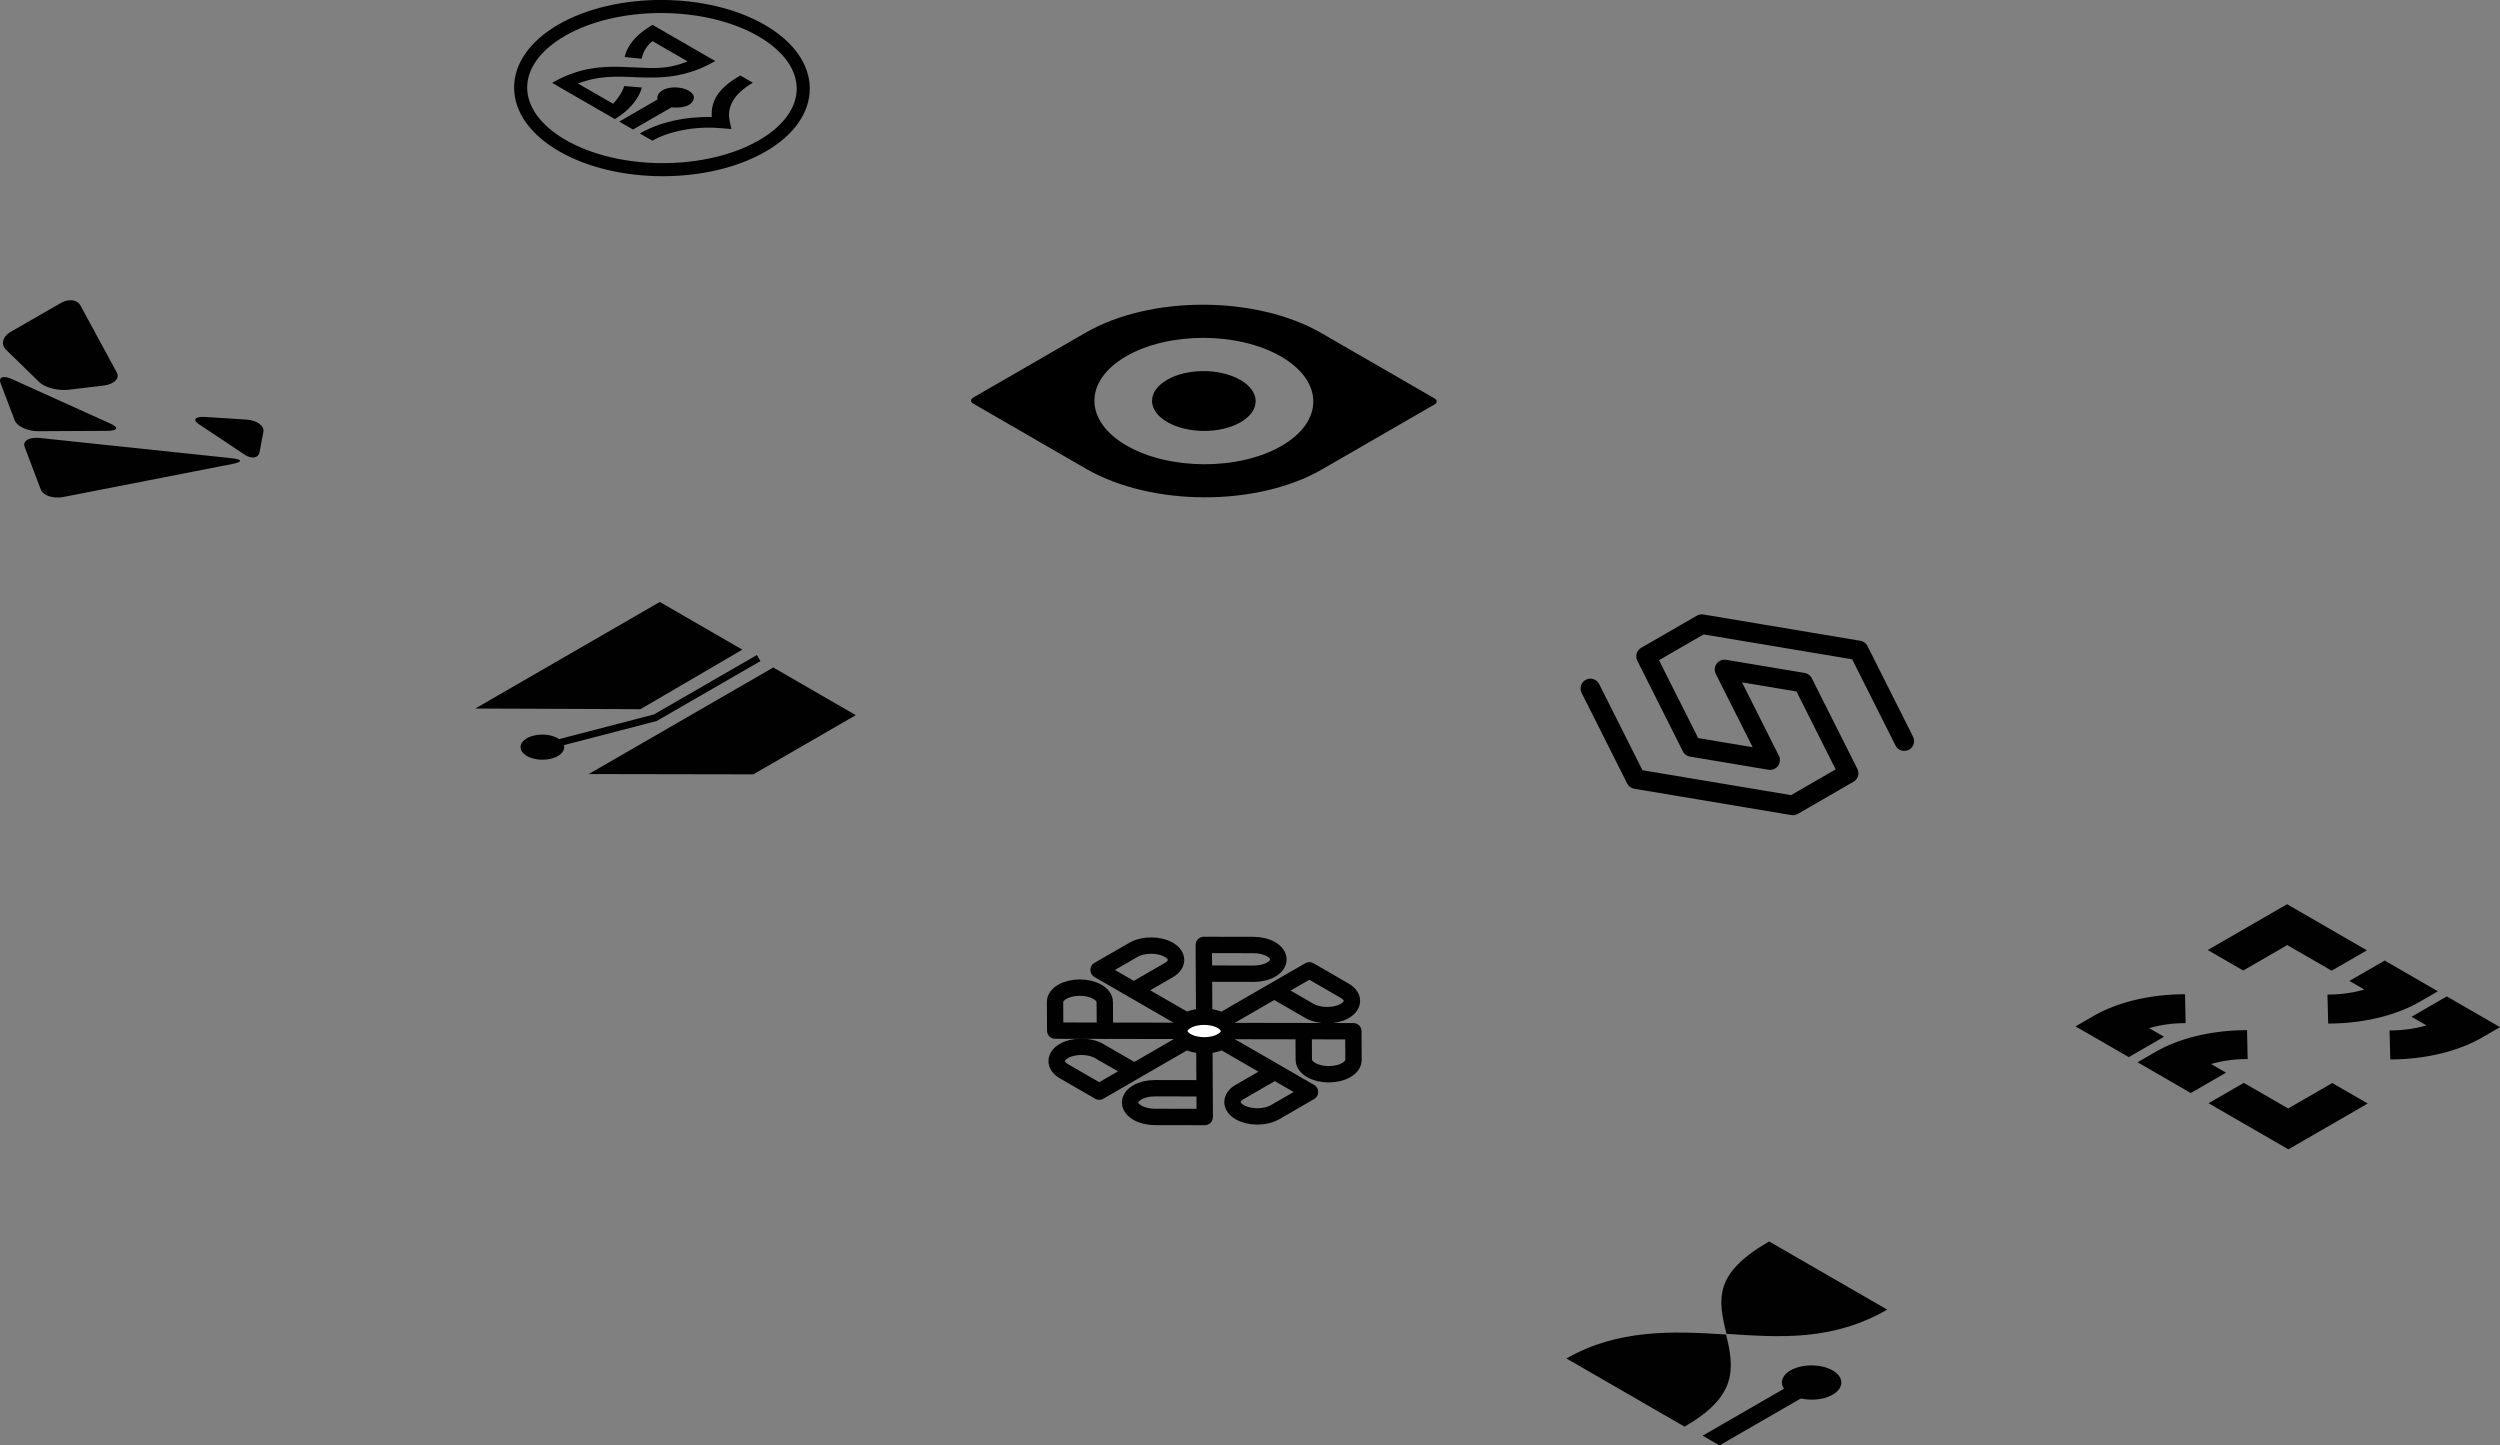 <svg id="Layer_1" data-name="Layer 1" xmlns="http://www.w3.org/2000/svg" viewBox="0 0 1418.27 820"><rect x="0" y="0" width="1418.27" height="820" fill="#808080" stroke="none"/><defs><style>.cls-1,.cls-3,.cls-4,.cls-6{fill:none;}.cls-1{stroke:#000;stroke-width:11.13px;}.cls-1,.cls-4,.cls-5{stroke-linecap:round;stroke-linejoin:round;}.cls-2{fill:#010101;}.cls-3,.cls-4,.cls-5,.cls-6{stroke:#010101;}.cls-3,.cls-6{stroke-miterlimit:10;}.cls-3{stroke-width:4px;}.cls-4,.cls-5{stroke-width:9.28px;}.cls-5{fill:#fff;}.cls-6{stroke-width:7.42px;}</style></defs><title>logo-case</title><path d="M718.76,142.73c11.51,6.65,11.57,17.39.13,24s-30,6.57-41.56-.08-11.57-17.39-.13-24S707.25,136.08,718.76,142.73Z" transform="translate(-15.08 72.81)"/><path d="M828.92,153.23l-64.17-37.05c-37.07-21.4-97-21.51-133.81-.24l-63.77,36.82c-1.62.93-1.61,2.45,0,3.39l64.17,37.05c37.07,21.4,97,21.51,133.81.24l63.77-36.82C830.55,155.69,830.54,154.17,828.92,153.23ZM654.27,180c-24.33-14-24.45-36.75-.28-50.71s63.5-13.89,87.82.16,24.45,36.75.28,50.71S678.6,194,654.27,180Z" transform="translate(-15.08 72.81)"/><polyline class="cls-1" points="1080.31 420.42 1054.47 369.01 965.42 354.09 933.83 372.33 959.68 423.74 1004.2 431.2 978.35 379.8 1022.87 387.26 1048.72 438.67 1017.12 456.91 928.08 441.98 902.23 390.57"/><polygon class="cls-2" points="1297.59 536.15 1322.76 550.68 1342.77 539.13 1297.47 512.97 1252.45 538.96 1272.58 550.59 1297.59 536.15"/><polygon class="cls-2" points="1298.1 628.85 1272.93 614.32 1252.92 625.87 1298.22 652.03 1343.24 626.04 1323.11 614.41 1298.1 628.85"/><path class="cls-2" d="M1398.12,489.56l-30.2-17.44-20,11.55,8.48,4.9a74,74,0,0,1-20.81,2.83l-0.13.07,0.42,16.38c19.65,0,38.46-4.48,52.24-12.52Z" transform="translate(-15.08 72.81)"/><path class="cls-2" d="M1255,507.64h0l-0.34-16.4c-19.59,0-38.35,4.45-52.12,12.45l-10,5.78,30.2,17.44,20-11.55-8.48-4.9A73.92,73.92,0,0,1,1255,507.64Z" transform="translate(-15.08 72.81)"/><path class="cls-2" d="M1403.15,492.47l-20,11.55,8.48,4.9a74,74,0,0,1-20.81,2.83l-0.13.07,0.42,16.38c19.65,0,38.46-4.48,52.24-12.52l10-5.78Z" transform="translate(-15.08 72.81)"/><path class="cls-2" d="M1290.19,528h0l-0.34-16.4c-19.59,0-38.35,4.45-52.12,12.45l-10,5.78,30.2,17.44,20-11.55-8.48-4.9A73.92,73.92,0,0,1,1290.19,528Z" transform="translate(-15.08 72.81)"/><polygon class="cls-2" points="334 439.12 427.35 439.29 485.5 405.71 438.68 378.67 334 439.12"/><polygon class="cls-2" points="269.62 401.95 363.33 402.33 421.13 368.54 374.3 341.5 269.62 401.95"/><path class="cls-2" d="M314,346c4.82-2.78,12.65-2.77,17.5,0s4.87,7.32.05,10.11-12.65,2.77-17.5,0S309.14,348.81,314,346Z" transform="translate(-15.08 72.81)"/><polyline class="cls-3" points="307.91 423.77 371.74 407.18 430.4 373.32"/><path class="cls-4" d="M715.85,512.1l67,0.12,0.09,16.28c0,4.5-6.27,8.13-14.06,8.12h0c-7.79,0-14.12-3.67-14.14-8.17l-0.09-16.28" transform="translate(-15.08 72.81)"/><path class="cls-4" d="M710.74,519.26l47.51,27.43-19.88,11.48c-5.49,3.17-14.42,3.15-19.94,0h0c-5.52-3.19-5.55-8.34-.06-11.51l19.88-11.48" transform="translate(-15.08 72.81)"/><path class="cls-4" d="M698.33,522.21l0.21,38.67-28.2-.05c-7.79,0-14.12-3.67-14.14-8.17h0c0-4.5,6.27-8.13,14.06-8.12l28.2,0.05" transform="translate(-15.08 72.81)"/><path class="cls-4" d="M685.89,519.22l-47.21,27.26-20-11.55c-5.52-3.19-5.55-8.34-.06-11.51h0c5.49-3.17,14.42-3.15,19.94,0l20,11.55" transform="translate(-15.08 72.81)"/><path class="cls-4" d="M680.71,512l-67-.12-0.09-16.28c0-4.5,6.27-8.13,14.06-8.12h0c7.79,0,14.12,3.67,14.14,8.17L641.93,512" transform="translate(-15.08 72.81)"/><path class="cls-4" d="M685.81,504.87l-47.51-27.43L658.18,466c5.49-3.17,14.42-3.15,19.94,0h0c5.52,3.19,5.55,8.34.06,11.51L658.31,489" transform="translate(-15.08 72.81)"/><path class="cls-4" d="M698.22,501.92L698,463.25l28.2,0.05c7.79,0,14.12,3.67,14.14,8.17h0c0,4.5-6.27,8.13-14.06,8.12l-28.2-.05" transform="translate(-15.08 72.81)"/><path class="cls-4" d="M710.67,504.92l47.21-27.26,20,11.55c5.52,3.19,5.55,8.34.06,11.51h0c-5.49,3.17-14.42,3.15-19.94,0l-20-11.55" transform="translate(-15.08 72.81)"/><path class="cls-5" d="M708.24,517.86c-5.49,3.17-14.42,3.15-19.94,0s-5.55-8.34-.06-11.51,14.42-3.15,19.94,0S713.73,514.69,708.24,517.86Z" transform="translate(-15.08 72.81)"/><path class="cls-2" d="M405.77-13.26c3.9-2.25,4-5.87,0-8.13s-10.75-2.55-14.65-.3c-2.61,1.51-3.51,3.58-3,5.29L366.37-3.82l7.79,4.5L396-11.9C398.91-11.61,403.16-11.75,405.77-13.26Z" transform="translate(-15.08 72.81)"/><path class="cls-2" d="M369.14-24c-0.89,3.67-4.2,7.76-6.21,10.06L343-25.39c10.68-4.23,20.59-4.12,31.22-3.69,13.52,0.55,28.62,1.29,46.62-9.1L385.31-58.7c-9,5.2-14.21,11.34-15.87,18.23l9.68,1a16.91,16.91,0,0,1,6.12-10L405.16-38c-11.68,4.81-20.09,3.83-30.72,3.4-13.52-.55-28.12-1.58-46.12,8.81L363.86-5.27c7-4,13.66-11,15.32-17.91Z" transform="translate(-15.08 72.81)"/><path class="cls-2" d="M429.17-3.51c-2.09-8.23,2-16,13-22.36L435.07-30c-13,7.51-16.74,14.79-16.19,23.56-15.2-.32-29.81,3-40.81,9.35L385.18,7c9-5.2,23.84-8.35,38.1-7.15L430,0.38Z" transform="translate(-15.08 72.81)"/><path class="cls-6" d="M447.48,10c-31.21,18-82,17.93-113.38-.21s-31.57-47.44-.36-65.46,82-17.93,113.38.21S478.69-8,447.48,10Z" transform="translate(-15.08 72.81)"/><path class="cls-2" d="M1054.78,718.39c-6.56,3.79-17.24,3.77-23.84,0s-6.64-10-.07-13.77,17.24-3.77,23.84,0S1061.35,714.6,1054.78,718.39Z" transform="translate(-15.08 72.81)"/><path class="cls-2" d="M1085.72,670.15l-67-38.67c-31,17.9-29.38,32-24.13,52.58l0.29-.15C1024.91,685.92,1054.72,688,1085.72,670.15Z" transform="translate(-15.08 72.81)"/><path class="cls-2" d="M994.28,684.27c-30-2-61.54-3.14-90.54,13.6l67,38.67C999.72,719.8,999.53,704.87,994.28,684.27Z" transform="translate(-15.08 72.81)"/><polygon class="cls-2" points="975.48 820 1025.4 791.18 1015.83 785.65 965.91 814.48 975.48 820"/><path class="cls-2" d="M1018.87,731.67" transform="translate(-15.08 72.81)"/><path class="cls-2" d="M1024,766.52" transform="translate(-15.08 72.81)"/><path class="cls-2" d="M49.74,99c4.3-2.48,9.18-1.84,11,1.53l20.61,38c1.83,3.37-1.59,6.68-7.55,7.4L54,148.29c-6,.71-13.41-1.19-16.54-4.22L18.56,125.64c-3.13-3-2-7.47,2.26-10Z" transform="translate(-15.08 72.81)"/><path class="cls-2" d="M131.75,163.74c-6.07-.38-7.75,1.5-3.74,4.17l25.85,17.21c4,2.67,7.83,2,8.49-1.51l2.15-11.4c0.66-3.5-3.77-6.67-9.83-7Z" transform="translate(-15.08 72.81)"/><path class="cls-2" d="M75.63,171.62c6.1,0,7.15-1.84,2.33-4L21.79,142.22c-4.82-2.18-7.69-1.14-6.39,2.31l8,21.09c1.3,3.44,7.36,6.24,13.45,6.2Z" transform="translate(-15.08 72.81)"/><path class="cls-2" d="M119.7,175.21" transform="translate(-15.08 72.81)"/><path class="cls-2" d="M38.22,204.91c1.3,3.44,7.09,5.34,12.85,4.22l96-18.76c5.77-1.13,5.57-2.57-.44-3.2l-109-11.52c-6-.63-9.85,1.66-8.55,5.11Z" transform="translate(-15.08 72.81)"/><path class="cls-2" d="M26.72,174.49" transform="translate(-15.08 72.81)"/><path class="cls-2" d="M43.22,216.27" transform="translate(-15.08 72.81)"/></svg>